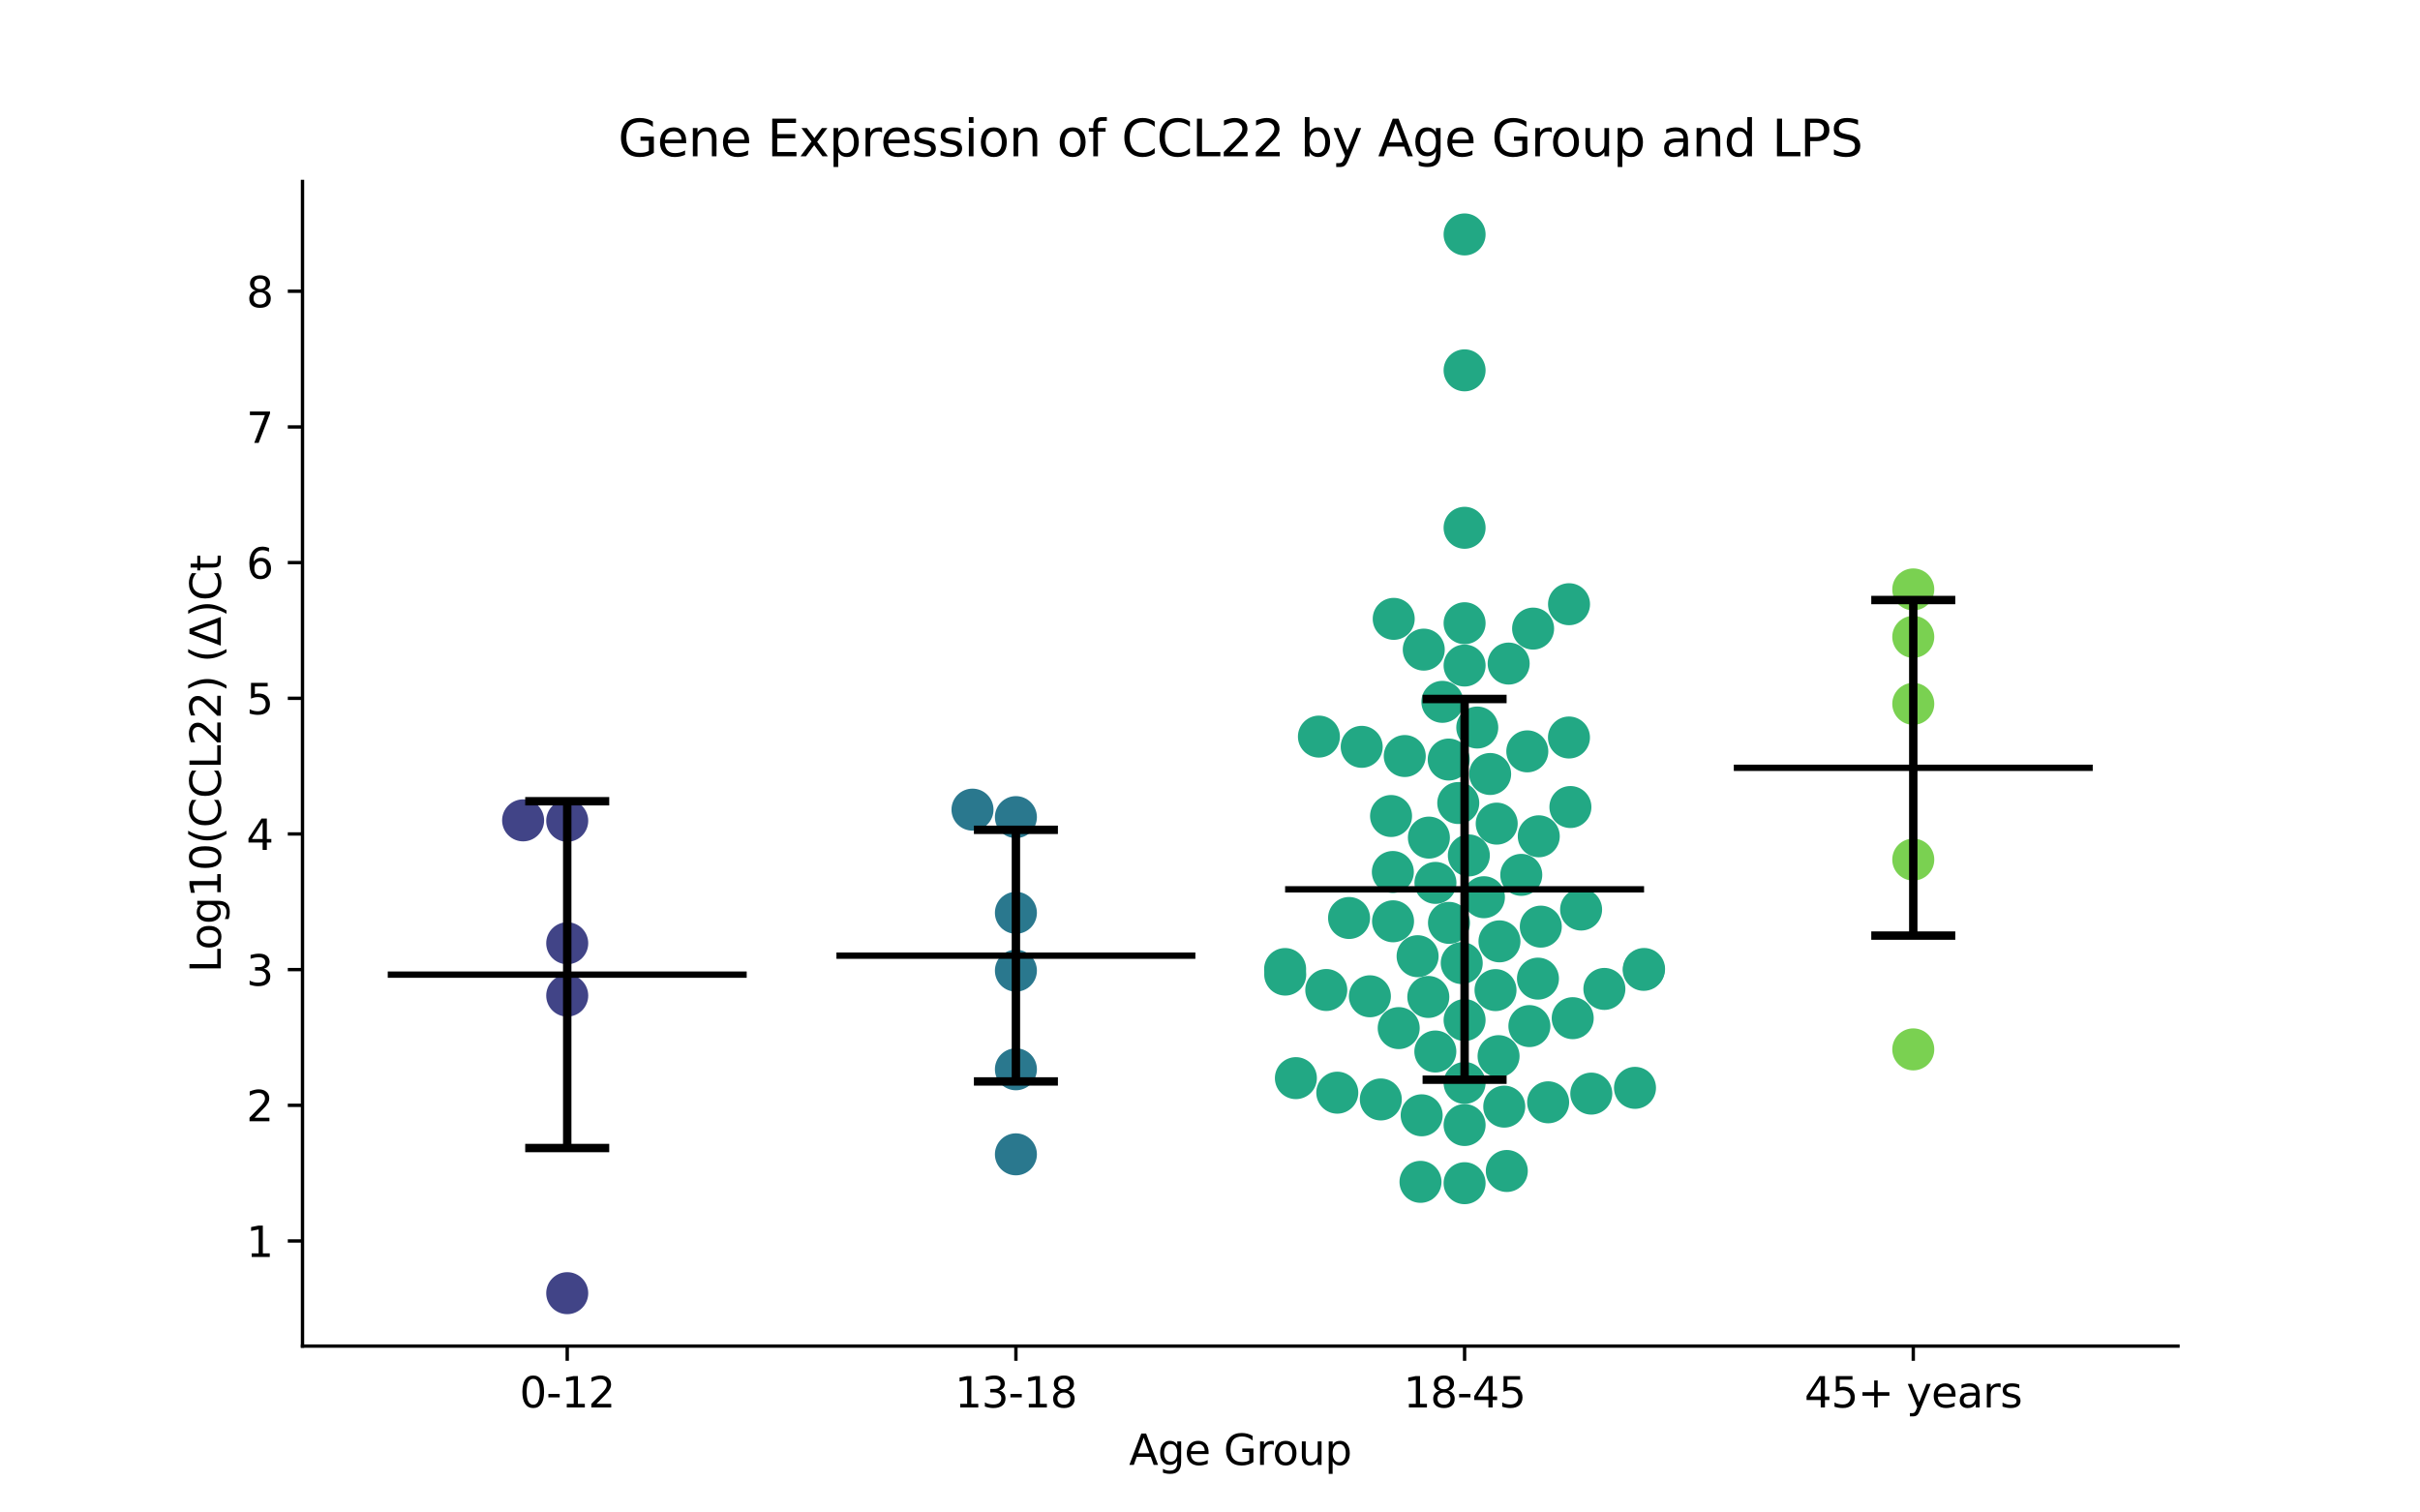 <?xml version="1.0" encoding="utf-8" standalone="no"?>
<!DOCTYPE svg PUBLIC "-//W3C//DTD SVG 1.1//EN"
  "http://www.w3.org/Graphics/SVG/1.1/DTD/svg11.dtd">
<svg xmlns:xlink="http://www.w3.org/1999/xlink" width="576pt" height="360pt" viewBox="0 0 576 360" xmlns="http://www.w3.org/2000/svg" version="1.1">
 <defs>
  <style type="text/css">*{stroke-linejoin: round; stroke-linecap: butt}</style>
 </defs>
 <g id="figure_1">
  <g id="patch_1">
   <path d="M 0 360 
L 576 360 
L 576 0 
L 0 0 
z
" style="fill: #ffffff"/>
  </g>
  <g id="axes_1">
   <g id="patch_2">
    <path d="M 72 320.4 
L 518.4 320.4 
L 518.4 43.2 
L 72 43.2 
z
" style="fill: #ffffff"/>
   </g>
   <g id="PathCollection_1">
    <defs>
     <path id="C0_0_af735a3cc8" d="M 0 5 
C 1.326 5 2.598 4.473 3.536 3.536 
C 4.473 2.598 5 1.326 5 -0 
C 5 -1.326 4.473 -2.598 3.536 -3.536 
C 2.598 -4.473 1.326 -5 0 -5 
C -1.326 -5 -2.598 -4.473 -3.536 -3.536 
C -4.473 -2.598 -5 -1.326 -5 0 
C -5 1.326 -4.473 2.598 -3.536 3.536 
C -2.598 4.473 -1.326 5 0 5 
z
"/>
    </defs>
    <g clip-path="url(#p1cc79b8581)">
     <use xlink:href="#C0_0_af735a3cc8" x="124.509" y="195.263" style="fill: #414487"/>
    </g>
    <g clip-path="url(#p1cc79b8581)">
     <use xlink:href="#C0_0_af735a3cc8" x="135.009" y="195.363" style="fill: #414487"/>
    </g>
    <g clip-path="url(#p1cc79b8581)">
     <use xlink:href="#C0_0_af735a3cc8" x="135.009" y="236.972" style="fill: #414487"/>
    </g>
    <g clip-path="url(#p1cc79b8581)">
     <use xlink:href="#C0_0_af735a3cc8" x="135.009" y="307.8" style="fill: #414487"/>
    </g>
    <g clip-path="url(#p1cc79b8581)">
     <use xlink:href="#C0_0_af735a3cc8" x="135.009" y="224.51" style="fill: #414487"/>
    </g>
   </g>
   <g id="PathCollection_2">
    <defs>
     <path id="C1_0_94ed3a21f0" d="M 0 5 
C 1.326 5 2.598 4.473 3.536 3.536 
C 4.473 2.598 5 1.326 5 -0 
C 5 -1.326 4.473 -2.598 3.536 -3.536 
C 2.598 -4.473 1.326 -5 0 -5 
C -1.326 -5 -2.598 -4.473 -3.536 -3.536 
C -4.473 -2.598 -5 -1.326 -5 0 
C -5 1.326 -4.473 2.598 -3.536 3.536 
C -2.598 4.473 -1.326 5 0 5 
z
"/>
    </defs>
    <g clip-path="url(#p1cc79b8581)">
     <use xlink:href="#C1_0_94ed3a21f0" x="241.803" y="194.492" style="fill: #2a788e"/>
    </g>
    <g clip-path="url(#p1cc79b8581)">
     <use xlink:href="#C1_0_94ed3a21f0" x="241.803" y="231.037" style="fill: #2a788e"/>
    </g>
    <g clip-path="url(#p1cc79b8581)">
     <use xlink:href="#C1_0_94ed3a21f0" x="241.803" y="274.754" style="fill: #2a788e"/>
    </g>
    <g clip-path="url(#p1cc79b8581)">
     <use xlink:href="#C1_0_94ed3a21f0" x="241.803" y="254.51" style="fill: #2a788e"/>
    </g>
    <g clip-path="url(#p1cc79b8581)">
     <use xlink:href="#C1_0_94ed3a21f0" x="241.803" y="217.267" style="fill: #2a788e"/>
    </g>
    <g clip-path="url(#p1cc79b8581)">
     <use xlink:href="#C1_0_94ed3a21f0" x="231.471" y="192.71" style="fill: #2a788e"/>
    </g>
   </g>
   <g id="PathCollection_3">
    <defs>
     <path id="C2_0_ea220d8f8c" d="M 0 5 
C 1.326 5 2.598 4.473 3.536 3.536 
C 4.473 2.598 5 1.326 5 -0 
C 5 -1.326 4.473 -2.598 3.536 -3.536 
C 2.598 -4.473 1.326 -5 0 -5 
C -1.326 -5 -2.598 -4.473 -3.536 -3.536 
C -4.473 -2.598 -5 -1.326 -5 0 
C -5 1.326 -4.473 2.598 -3.536 3.536 
C -2.598 4.473 -1.326 5 0 5 
z
"/>
    </defs>
    <g clip-path="url(#p1cc79b8581)">
     <use xlink:href="#C2_0_ea220d8f8c" x="358.038" y="263.399" style="fill: #22a884"/>
    </g>
    <g clip-path="url(#p1cc79b8581)">
     <use xlink:href="#C2_0_ea220d8f8c" x="331.52" y="207.551" style="fill: #22a884"/>
    </g>
    <g clip-path="url(#p1cc79b8581)">
     <use xlink:href="#C2_0_ea220d8f8c" x="366.736" y="220.557" style="fill: #22a884"/>
    </g>
    <g clip-path="url(#p1cc79b8581)">
     <use xlink:href="#C2_0_ea220d8f8c" x="348.597" y="242.797" style="fill: #22a884"/>
    </g>
    <g clip-path="url(#p1cc79b8581)">
     <use xlink:href="#C2_0_ea220d8f8c" x="340.1" y="199.368" style="fill: #22a884"/>
    </g>
    <g clip-path="url(#p1cc79b8581)">
     <use xlink:href="#C2_0_ea220d8f8c" x="321.1" y="218.499" style="fill: #22a884"/>
    </g>
    <g clip-path="url(#p1cc79b8581)">
     <use xlink:href="#C2_0_ea220d8f8c" x="348.597" y="158.411" style="fill: #22a884"/>
    </g>
    <g clip-path="url(#p1cc79b8581)">
     <use xlink:href="#C2_0_ea220d8f8c" x="359.086" y="157.943" style="fill: #22a884"/>
    </g>
    <g clip-path="url(#p1cc79b8581)">
     <use xlink:href="#C2_0_ea220d8f8c" x="349.609" y="203.609" style="fill: #22a884"/>
    </g>
    <g clip-path="url(#p1cc79b8581)">
     <use xlink:href="#C2_0_ea220d8f8c" x="348.597" y="55.8" style="fill: #22a884"/>
    </g>
    <g clip-path="url(#p1cc79b8581)">
     <use xlink:href="#C2_0_ea220d8f8c" x="373.438" y="175.541" style="fill: #22a884"/>
    </g>
    <g clip-path="url(#p1cc79b8581)">
     <use xlink:href="#C2_0_ea220d8f8c" x="305.879" y="230.648" style="fill: #22a884"/>
    </g>
    <g clip-path="url(#p1cc79b8581)">
     <use xlink:href="#C2_0_ea220d8f8c" x="348.597" y="148.34" style="fill: #22a884"/>
    </g>
    <g clip-path="url(#p1cc79b8581)">
     <use xlink:href="#C2_0_ea220d8f8c" x="348.597" y="88.149" style="fill: #22a884"/>
    </g>
    <g clip-path="url(#p1cc79b8581)">
     <use xlink:href="#C2_0_ea220d8f8c" x="364.02" y="244.231" style="fill: #22a884"/>
    </g>
    <g clip-path="url(#p1cc79b8581)">
     <use xlink:href="#C2_0_ea220d8f8c" x="326.057" y="237.135" style="fill: #22a884"/>
    </g>
    <g clip-path="url(#p1cc79b8581)">
     <use xlink:href="#C2_0_ea220d8f8c" x="373.784" y="192.089" style="fill: #22a884"/>
    </g>
    <g clip-path="url(#p1cc79b8581)">
     <use xlink:href="#C2_0_ea220d8f8c" x="348.597" y="125.624" style="fill: #22a884"/>
    </g>
    <g clip-path="url(#p1cc79b8581)">
     <use xlink:href="#C2_0_ea220d8f8c" x="362.088" y="208.236" style="fill: #22a884"/>
    </g>
    <g clip-path="url(#p1cc79b8581)">
     <use xlink:href="#C2_0_ea220d8f8c" x="363.525" y="178.838" style="fill: #22a884"/>
    </g>
    <g clip-path="url(#p1cc79b8581)">
     <use xlink:href="#C2_0_ea220d8f8c" x="305.906" y="231.972" style="fill: #22a884"/>
    </g>
    <g clip-path="url(#p1cc79b8581)">
     <use xlink:href="#C2_0_ea220d8f8c" x="339.961" y="237.294" style="fill: #22a884"/>
    </g>
    <g clip-path="url(#p1cc79b8581)">
     <use xlink:href="#C2_0_ea220d8f8c" x="308.444" y="256.617" style="fill: #22a884"/>
    </g>
    <g clip-path="url(#p1cc79b8581)">
     <use xlink:href="#C2_0_ea220d8f8c" x="356.683" y="251.385" style="fill: #22a884"/>
    </g>
    <g clip-path="url(#p1cc79b8581)">
     <use xlink:href="#C2_0_ea220d8f8c" x="347.09" y="191.135" style="fill: #22a884"/>
    </g>
    <g clip-path="url(#p1cc79b8581)">
     <use xlink:href="#C2_0_ea220d8f8c" x="318.295" y="260.079" style="fill: #22a884"/>
    </g>
    <g clip-path="url(#p1cc79b8581)">
     <use xlink:href="#C2_0_ea220d8f8c" x="338.381" y="265.464" style="fill: #22a884"/>
    </g>
    <g clip-path="url(#p1cc79b8581)">
     <use xlink:href="#C2_0_ea220d8f8c" x="373.454" y="143.814" style="fill: #22a884"/>
    </g>
    <g clip-path="url(#p1cc79b8581)">
     <use xlink:href="#C2_0_ea220d8f8c" x="381.87" y="235.383" style="fill: #22a884"/>
    </g>
    <g clip-path="url(#p1cc79b8581)">
     <use xlink:href="#C2_0_ea220d8f8c" x="358.644" y="278.717" style="fill: #22a884"/>
    </g>
    <g clip-path="url(#p1cc79b8581)">
     <use xlink:href="#C2_0_ea220d8f8c" x="378.755" y="260.3" style="fill: #22a884"/>
    </g>
    <g clip-path="url(#p1cc79b8581)">
     <use xlink:href="#C2_0_ea220d8f8c" x="391.315" y="230.638" style="fill: #22a884"/>
    </g>
    <g clip-path="url(#p1cc79b8581)">
     <use xlink:href="#C2_0_ea220d8f8c" x="338.879" y="154.625" style="fill: #22a884"/>
    </g>
    <g clip-path="url(#p1cc79b8581)">
     <use xlink:href="#C2_0_ea220d8f8c" x="364.904" y="149.619" style="fill: #22a884"/>
    </g>
    <g clip-path="url(#p1cc79b8581)">
     <use xlink:href="#C2_0_ea220d8f8c" x="355.958" y="235.665" style="fill: #22a884"/>
    </g>
    <g clip-path="url(#p1cc79b8581)">
     <use xlink:href="#C2_0_ea220d8f8c" x="334.355" y="179.951" style="fill: #22a884"/>
    </g>
    <g clip-path="url(#p1cc79b8581)">
     <use xlink:href="#C2_0_ea220d8f8c" x="343.307" y="167.052" style="fill: #22a884"/>
    </g>
    <g clip-path="url(#p1cc79b8581)">
     <use xlink:href="#C2_0_ea220d8f8c" x="376.328" y="216.49" style="fill: #22a884"/>
    </g>
    <g clip-path="url(#p1cc79b8581)">
     <use xlink:href="#C2_0_ea220d8f8c" x="337.412" y="227.593" style="fill: #22a884"/>
    </g>
    <g clip-path="url(#p1cc79b8581)">
     <use xlink:href="#C2_0_ea220d8f8c" x="391.224" y="230.842" style="fill: #22a884"/>
    </g>
    <g clip-path="url(#p1cc79b8581)">
     <use xlink:href="#C2_0_ea220d8f8c" x="313.926" y="175.325" style="fill: #22a884"/>
    </g>
    <g clip-path="url(#p1cc79b8581)">
     <use xlink:href="#C2_0_ea220d8f8c" x="341.634" y="250.279" style="fill: #22a884"/>
    </g>
    <g clip-path="url(#p1cc79b8581)">
     <use xlink:href="#C2_0_ea220d8f8c" x="354.679" y="184.224" style="fill: #22a884"/>
    </g>
    <g clip-path="url(#p1cc79b8581)">
     <use xlink:href="#C2_0_ea220d8f8c" x="344.818" y="180.788" style="fill: #22a884"/>
    </g>
    <g clip-path="url(#p1cc79b8581)">
     <use xlink:href="#C2_0_ea220d8f8c" x="366.252" y="199.056" style="fill: #22a884"/>
    </g>
    <g clip-path="url(#p1cc79b8581)">
     <use xlink:href="#C2_0_ea220d8f8c" x="331.568" y="219.286" style="fill: #22a884"/>
    </g>
    <g clip-path="url(#p1cc79b8581)">
     <use xlink:href="#C2_0_ea220d8f8c" x="344.882" y="219.662" style="fill: #22a884"/>
    </g>
    <g clip-path="url(#p1cc79b8581)">
     <use xlink:href="#C2_0_ea220d8f8c" x="356.241" y="196.039" style="fill: #22a884"/>
    </g>
    <g clip-path="url(#p1cc79b8581)">
     <use xlink:href="#C2_0_ea220d8f8c" x="338.103" y="281.303" style="fill: #22a884"/>
    </g>
    <g clip-path="url(#p1cc79b8581)">
     <use xlink:href="#C2_0_ea220d8f8c" x="356.901" y="224.059" style="fill: #22a884"/>
    </g>
    <g clip-path="url(#p1cc79b8581)">
     <use xlink:href="#C2_0_ea220d8f8c" x="374.332" y="242.345" style="fill: #22a884"/>
    </g>
    <g clip-path="url(#p1cc79b8581)">
     <use xlink:href="#C2_0_ea220d8f8c" x="331.095" y="194.226" style="fill: #22a884"/>
    </g>
    <g clip-path="url(#p1cc79b8581)">
     <use xlink:href="#C2_0_ea220d8f8c" x="331.728" y="147.302" style="fill: #22a884"/>
    </g>
    <g clip-path="url(#p1cc79b8581)">
     <use xlink:href="#C2_0_ea220d8f8c" x="366.058" y="232.933" style="fill: #22a884"/>
    </g>
    <g clip-path="url(#p1cc79b8581)">
     <use xlink:href="#C2_0_ea220d8f8c" x="351.615" y="173.166" style="fill: #22a884"/>
    </g>
    <g clip-path="url(#p1cc79b8581)">
     <use xlink:href="#C2_0_ea220d8f8c" x="315.675" y="235.639" style="fill: #22a884"/>
    </g>
    <g clip-path="url(#p1cc79b8581)">
     <use xlink:href="#C2_0_ea220d8f8c" x="324.109" y="177.762" style="fill: #22a884"/>
    </g>
    <g clip-path="url(#p1cc79b8581)">
     <use xlink:href="#C2_0_ea220d8f8c" x="348.597" y="267.775" style="fill: #22a884"/>
    </g>
    <g clip-path="url(#p1cc79b8581)">
     <use xlink:href="#C2_0_ea220d8f8c" x="341.661" y="210.144" style="fill: #22a884"/>
    </g>
    <g clip-path="url(#p1cc79b8581)">
     <use xlink:href="#C2_0_ea220d8f8c" x="332.914" y="244.708" style="fill: #22a884"/>
    </g>
    <g clip-path="url(#p1cc79b8581)">
     <use xlink:href="#C2_0_ea220d8f8c" x="368.483" y="262.371" style="fill: #22a884"/>
    </g>
    <g clip-path="url(#p1cc79b8581)">
     <use xlink:href="#C2_0_ea220d8f8c" x="389.156" y="258.929" style="fill: #22a884"/>
    </g>
    <g clip-path="url(#p1cc79b8581)">
     <use xlink:href="#C2_0_ea220d8f8c" x="328.657" y="261.692" style="fill: #22a884"/>
    </g>
    <g clip-path="url(#p1cc79b8581)">
     <use xlink:href="#C2_0_ea220d8f8c" x="348.597" y="257.764" style="fill: #22a884"/>
    </g>
    <g clip-path="url(#p1cc79b8581)">
     <use xlink:href="#C2_0_ea220d8f8c" x="348.597" y="281.624" style="fill: #22a884"/>
    </g>
    <g clip-path="url(#p1cc79b8581)">
     <use xlink:href="#C2_0_ea220d8f8c" x="347.917" y="229.235" style="fill: #22a884"/>
    </g>
    <g clip-path="url(#p1cc79b8581)">
     <use xlink:href="#C2_0_ea220d8f8c" x="353.198" y="213.556" style="fill: #22a884"/>
    </g>
   </g>
   <g id="PathCollection_4">
    <defs>
     <path id="C3_0_0a284fa185" d="M 0 5 
C 1.326 5 2.598 4.473 3.536 3.536 
C 4.473 2.598 5 1.326 5 -0 
C 5 -1.326 4.473 -2.598 3.536 -3.536 
C 2.598 -4.473 1.326 -5 0 -5 
C -1.326 -5 -2.598 -4.473 -3.536 -3.536 
C -4.473 -2.598 -5 -1.326 -5 0 
C -5 1.326 -4.473 2.598 -3.536 3.536 
C -2.598 4.473 -1.326 5 0 5 
z
"/>
    </defs>
    <g clip-path="url(#p1cc79b8581)">
     <use xlink:href="#C3_0_0a284fa185" x="455.391" y="140.295" style="fill: #7ad151"/>
    </g>
    <g clip-path="url(#p1cc79b8581)">
     <use xlink:href="#C3_0_0a284fa185" x="455.391" y="167.527" style="fill: #7ad151"/>
    </g>
    <g clip-path="url(#p1cc79b8581)">
     <use xlink:href="#C3_0_0a284fa185" x="455.391" y="204.601" style="fill: #7ad151"/>
    </g>
    <g clip-path="url(#p1cc79b8581)">
     <use xlink:href="#C3_0_0a284fa185" x="455.391" y="249.774" style="fill: #7ad151"/>
    </g>
    <g clip-path="url(#p1cc79b8581)">
     <use xlink:href="#C3_0_0a284fa185" x="455.391" y="151.588" style="fill: #7ad151"/>
    </g>
   </g>
   <g id="matplotlib.axis_1">
    <g id="xtick_1">
     <g id="line2d_1">
      <defs>
       <path id="m867a22ecc5" d="M 0 0 
L 0 3.5 
" style="stroke: #000000; stroke-width: 0.8"/>
      </defs>
      <g>
       <use xlink:href="#m867a22ecc5" x="135.009" y="320.4" style="stroke: #000000; stroke-width: 0.8"/>
      </g>
     </g>
     <g id="text_1">
      <!-- 0-12 -->
      <g transform="translate(123.661 334.998) scale(0.1 -0.1)">
       <defs>
        <path id="DejaVuSans-30" d="M 2034 4250 
Q 1547 4250 1301 3770 
Q 1056 3291 1056 2328 
Q 1056 1369 1301 889 
Q 1547 409 2034 409 
Q 2525 409 2770 889 
Q 3016 1369 3016 2328 
Q 3016 3291 2770 3770 
Q 2525 4250 2034 4250 
z
M 2034 4750 
Q 2819 4750 3233 4129 
Q 3647 3509 3647 2328 
Q 3647 1150 3233 529 
Q 2819 -91 2034 -91 
Q 1250 -91 836 529 
Q 422 1150 422 2328 
Q 422 3509 836 4129 
Q 1250 4750 2034 4750 
z
" transform="scale(0.016)"/>
        <path id="DejaVuSans-2d" d="M 313 2009 
L 1997 2009 
L 1997 1497 
L 313 1497 
L 313 2009 
z
" transform="scale(0.016)"/>
        <path id="DejaVuSans-31" d="M 794 531 
L 1825 531 
L 1825 4091 
L 703 3866 
L 703 4441 
L 1819 4666 
L 2450 4666 
L 2450 531 
L 3481 531 
L 3481 0 
L 794 0 
L 794 531 
z
" transform="scale(0.016)"/>
        <path id="DejaVuSans-32" d="M 1228 531 
L 3431 531 
L 3431 0 
L 469 0 
L 469 531 
Q 828 903 1448 1529 
Q 2069 2156 2228 2338 
Q 2531 2678 2651 2914 
Q 2772 3150 2772 3378 
Q 2772 3750 2511 3984 
Q 2250 4219 1831 4219 
Q 1534 4219 1204 4116 
Q 875 4013 500 3803 
L 500 4441 
Q 881 4594 1212 4672 
Q 1544 4750 1819 4750 
Q 2544 4750 2975 4387 
Q 3406 4025 3406 3419 
Q 3406 3131 3298 2873 
Q 3191 2616 2906 2266 
Q 2828 2175 2409 1742 
Q 1991 1309 1228 531 
z
" transform="scale(0.016)"/>
       </defs>
       <use xlink:href="#DejaVuSans-30"/>
       <use xlink:href="#DejaVuSans-2d" x="63.623"/>
       <use xlink:href="#DejaVuSans-31" x="99.707"/>
       <use xlink:href="#DejaVuSans-32" x="163.33"/>
      </g>
     </g>
    </g>
    <g id="xtick_2">
     <g id="line2d_2">
      <g>
       <use xlink:href="#m867a22ecc5" x="241.803" y="320.4" style="stroke: #000000; stroke-width: 0.8"/>
      </g>
     </g>
     <g id="text_2">
      <!-- 13-18 -->
      <g transform="translate(227.274 334.998) scale(0.1 -0.1)">
       <defs>
        <path id="DejaVuSans-33" d="M 2597 2516 
Q 3050 2419 3304 2112 
Q 3559 1806 3559 1356 
Q 3559 666 3084 287 
Q 2609 -91 1734 -91 
Q 1441 -91 1130 -33 
Q 819 25 488 141 
L 488 750 
Q 750 597 1062 519 
Q 1375 441 1716 441 
Q 2309 441 2620 675 
Q 2931 909 2931 1356 
Q 2931 1769 2642 2001 
Q 2353 2234 1838 2234 
L 1294 2234 
L 1294 2753 
L 1863 2753 
Q 2328 2753 2575 2939 
Q 2822 3125 2822 3475 
Q 2822 3834 2567 4026 
Q 2313 4219 1838 4219 
Q 1578 4219 1281 4162 
Q 984 4106 628 3988 
L 628 4550 
Q 988 4650 1302 4700 
Q 1616 4750 1894 4750 
Q 2613 4750 3031 4423 
Q 3450 4097 3450 3541 
Q 3450 3153 3228 2886 
Q 3006 2619 2597 2516 
z
" transform="scale(0.016)"/>
        <path id="DejaVuSans-38" d="M 2034 2216 
Q 1584 2216 1326 1975 
Q 1069 1734 1069 1313 
Q 1069 891 1326 650 
Q 1584 409 2034 409 
Q 2484 409 2743 651 
Q 3003 894 3003 1313 
Q 3003 1734 2745 1975 
Q 2488 2216 2034 2216 
z
M 1403 2484 
Q 997 2584 770 2862 
Q 544 3141 544 3541 
Q 544 4100 942 4425 
Q 1341 4750 2034 4750 
Q 2731 4750 3128 4425 
Q 3525 4100 3525 3541 
Q 3525 3141 3298 2862 
Q 3072 2584 2669 2484 
Q 3125 2378 3379 2068 
Q 3634 1759 3634 1313 
Q 3634 634 3220 271 
Q 2806 -91 2034 -91 
Q 1263 -91 848 271 
Q 434 634 434 1313 
Q 434 1759 690 2068 
Q 947 2378 1403 2484 
z
M 1172 3481 
Q 1172 3119 1398 2916 
Q 1625 2713 2034 2713 
Q 2441 2713 2670 2916 
Q 2900 3119 2900 3481 
Q 2900 3844 2670 4047 
Q 2441 4250 2034 4250 
Q 1625 4250 1398 4047 
Q 1172 3844 1172 3481 
z
" transform="scale(0.016)"/>
       </defs>
       <use xlink:href="#DejaVuSans-31"/>
       <use xlink:href="#DejaVuSans-33" x="63.623"/>
       <use xlink:href="#DejaVuSans-2d" x="127.246"/>
       <use xlink:href="#DejaVuSans-31" x="163.33"/>
       <use xlink:href="#DejaVuSans-38" x="226.953"/>
      </g>
     </g>
    </g>
    <g id="xtick_3">
     <g id="line2d_3">
      <g>
       <use xlink:href="#m867a22ecc5" x="348.597" y="320.4" style="stroke: #000000; stroke-width: 0.8"/>
      </g>
     </g>
     <g id="text_3">
      <!-- 18-45 -->
      <g transform="translate(334.068 334.998) scale(0.1 -0.1)">
       <defs>
        <path id="DejaVuSans-34" d="M 2419 4116 
L 825 1625 
L 2419 1625 
L 2419 4116 
z
M 2253 4666 
L 3047 4666 
L 3047 1625 
L 3713 1625 
L 3713 1100 
L 3047 1100 
L 3047 0 
L 2419 0 
L 2419 1100 
L 313 1100 
L 313 1709 
L 2253 4666 
z
" transform="scale(0.016)"/>
        <path id="DejaVuSans-35" d="M 691 4666 
L 3169 4666 
L 3169 4134 
L 1269 4134 
L 1269 2991 
Q 1406 3038 1543 3061 
Q 1681 3084 1819 3084 
Q 2600 3084 3056 2656 
Q 3513 2228 3513 1497 
Q 3513 744 3044 326 
Q 2575 -91 1722 -91 
Q 1428 -91 1123 -41 
Q 819 9 494 109 
L 494 744 
Q 775 591 1075 516 
Q 1375 441 1709 441 
Q 2250 441 2565 725 
Q 2881 1009 2881 1497 
Q 2881 1984 2565 2268 
Q 2250 2553 1709 2553 
Q 1456 2553 1204 2497 
Q 953 2441 691 2322 
L 691 4666 
z
" transform="scale(0.016)"/>
       </defs>
       <use xlink:href="#DejaVuSans-31"/>
       <use xlink:href="#DejaVuSans-38" x="63.623"/>
       <use xlink:href="#DejaVuSans-2d" x="127.246"/>
       <use xlink:href="#DejaVuSans-34" x="163.33"/>
       <use xlink:href="#DejaVuSans-35" x="226.953"/>
      </g>
     </g>
    </g>
    <g id="xtick_4">
     <g id="line2d_4">
      <g>
       <use xlink:href="#m867a22ecc5" x="455.391" y="320.4" style="stroke: #000000; stroke-width: 0.8"/>
      </g>
     </g>
     <g id="text_4">
      <!-- 45+ years -->
      <g transform="translate(429.49 334.998) scale(0.1 -0.1)">
       <defs>
        <path id="DejaVuSans-2b" d="M 2944 4013 
L 2944 2272 
L 4684 2272 
L 4684 1741 
L 2944 1741 
L 2944 0 
L 2419 0 
L 2419 1741 
L 678 1741 
L 678 2272 
L 2419 2272 
L 2419 4013 
L 2944 4013 
z
" transform="scale(0.016)"/>
        <path id="DejaVuSans-20" transform="scale(0.016)"/>
        <path id="DejaVuSans-79" d="M 2059 -325 
Q 1816 -950 1584 -1140 
Q 1353 -1331 966 -1331 
L 506 -1331 
L 506 -850 
L 844 -850 
Q 1081 -850 1212 -737 
Q 1344 -625 1503 -206 
L 1606 56 
L 191 3500 
L 800 3500 
L 1894 763 
L 2988 3500 
L 3597 3500 
L 2059 -325 
z
" transform="scale(0.016)"/>
        <path id="DejaVuSans-65" d="M 3597 1894 
L 3597 1613 
L 953 1613 
Q 991 1019 1311 708 
Q 1631 397 2203 397 
Q 2534 397 2845 478 
Q 3156 559 3463 722 
L 3463 178 
Q 3153 47 2828 -22 
Q 2503 -91 2169 -91 
Q 1331 -91 842 396 
Q 353 884 353 1716 
Q 353 2575 817 3079 
Q 1281 3584 2069 3584 
Q 2775 3584 3186 3129 
Q 3597 2675 3597 1894 
z
M 3022 2063 
Q 3016 2534 2758 2815 
Q 2500 3097 2075 3097 
Q 1594 3097 1305 2825 
Q 1016 2553 972 2059 
L 3022 2063 
z
" transform="scale(0.016)"/>
        <path id="DejaVuSans-61" d="M 2194 1759 
Q 1497 1759 1228 1600 
Q 959 1441 959 1056 
Q 959 750 1161 570 
Q 1363 391 1709 391 
Q 2188 391 2477 730 
Q 2766 1069 2766 1631 
L 2766 1759 
L 2194 1759 
z
M 3341 1997 
L 3341 0 
L 2766 0 
L 2766 531 
Q 2569 213 2275 61 
Q 1981 -91 1556 -91 
Q 1019 -91 701 211 
Q 384 513 384 1019 
Q 384 1609 779 1909 
Q 1175 2209 1959 2209 
L 2766 2209 
L 2766 2266 
Q 2766 2663 2505 2880 
Q 2244 3097 1772 3097 
Q 1472 3097 1187 3025 
Q 903 2953 641 2809 
L 641 3341 
Q 956 3463 1253 3523 
Q 1550 3584 1831 3584 
Q 2591 3584 2966 3190 
Q 3341 2797 3341 1997 
z
" transform="scale(0.016)"/>
        <path id="DejaVuSans-72" d="M 2631 2963 
Q 2534 3019 2420 3045 
Q 2306 3072 2169 3072 
Q 1681 3072 1420 2755 
Q 1159 2438 1159 1844 
L 1159 0 
L 581 0 
L 581 3500 
L 1159 3500 
L 1159 2956 
Q 1341 3275 1631 3429 
Q 1922 3584 2338 3584 
Q 2397 3584 2469 3576 
Q 2541 3569 2628 3553 
L 2631 2963 
z
" transform="scale(0.016)"/>
        <path id="DejaVuSans-73" d="M 2834 3397 
L 2834 2853 
Q 2591 2978 2328 3040 
Q 2066 3103 1784 3103 
Q 1356 3103 1142 2972 
Q 928 2841 928 2578 
Q 928 2378 1081 2264 
Q 1234 2150 1697 2047 
L 1894 2003 
Q 2506 1872 2764 1633 
Q 3022 1394 3022 966 
Q 3022 478 2636 193 
Q 2250 -91 1575 -91 
Q 1294 -91 989 -36 
Q 684 19 347 128 
L 347 722 
Q 666 556 975 473 
Q 1284 391 1588 391 
Q 1994 391 2212 530 
Q 2431 669 2431 922 
Q 2431 1156 2273 1281 
Q 2116 1406 1581 1522 
L 1381 1569 
Q 847 1681 609 1914 
Q 372 2147 372 2553 
Q 372 3047 722 3315 
Q 1072 3584 1716 3584 
Q 2034 3584 2315 3537 
Q 2597 3491 2834 3397 
z
" transform="scale(0.016)"/>
       </defs>
       <use xlink:href="#DejaVuSans-34"/>
       <use xlink:href="#DejaVuSans-35" x="63.623"/>
       <use xlink:href="#DejaVuSans-2b" x="127.246"/>
       <use xlink:href="#DejaVuSans-20" x="211.035"/>
       <use xlink:href="#DejaVuSans-79" x="242.822"/>
       <use xlink:href="#DejaVuSans-65" x="302.002"/>
       <use xlink:href="#DejaVuSans-61" x="363.525"/>
       <use xlink:href="#DejaVuSans-72" x="424.805"/>
       <use xlink:href="#DejaVuSans-73" x="465.918"/>
      </g>
     </g>
    </g>
    <g id="text_5">
     <!-- Age Group -->
     <g transform="translate(268.72 348.677) scale(0.1 -0.1)">
      <defs>
       <path id="DejaVuSans-41" d="M 2188 4044 
L 1331 1722 
L 3047 1722 
L 2188 4044 
z
M 1831 4666 
L 2547 4666 
L 4325 0 
L 3669 0 
L 3244 1197 
L 1141 1197 
L 716 0 
L 50 0 
L 1831 4666 
z
" transform="scale(0.016)"/>
       <path id="DejaVuSans-67" d="M 2906 1791 
Q 2906 2416 2648 2759 
Q 2391 3103 1925 3103 
Q 1463 3103 1205 2759 
Q 947 2416 947 1791 
Q 947 1169 1205 825 
Q 1463 481 1925 481 
Q 2391 481 2648 825 
Q 2906 1169 2906 1791 
z
M 3481 434 
Q 3481 -459 3084 -895 
Q 2688 -1331 1869 -1331 
Q 1566 -1331 1297 -1286 
Q 1028 -1241 775 -1147 
L 775 -588 
Q 1028 -725 1275 -790 
Q 1522 -856 1778 -856 
Q 2344 -856 2625 -561 
Q 2906 -266 2906 331 
L 2906 616 
Q 2728 306 2450 153 
Q 2172 0 1784 0 
Q 1141 0 747 490 
Q 353 981 353 1791 
Q 353 2603 747 3093 
Q 1141 3584 1784 3584 
Q 2172 3584 2450 3431 
Q 2728 3278 2906 2969 
L 2906 3500 
L 3481 3500 
L 3481 434 
z
" transform="scale(0.016)"/>
       <path id="DejaVuSans-47" d="M 3809 666 
L 3809 1919 
L 2778 1919 
L 2778 2438 
L 4434 2438 
L 4434 434 
Q 4069 175 3628 42 
Q 3188 -91 2688 -91 
Q 1594 -91 976 548 
Q 359 1188 359 2328 
Q 359 3472 976 4111 
Q 1594 4750 2688 4750 
Q 3144 4750 3555 4637 
Q 3966 4525 4313 4306 
L 4313 3634 
Q 3963 3931 3569 4081 
Q 3175 4231 2741 4231 
Q 1884 4231 1454 3753 
Q 1025 3275 1025 2328 
Q 1025 1384 1454 906 
Q 1884 428 2741 428 
Q 3075 428 3337 486 
Q 3600 544 3809 666 
z
" transform="scale(0.016)"/>
       <path id="DejaVuSans-6f" d="M 1959 3097 
Q 1497 3097 1228 2736 
Q 959 2375 959 1747 
Q 959 1119 1226 758 
Q 1494 397 1959 397 
Q 2419 397 2687 759 
Q 2956 1122 2956 1747 
Q 2956 2369 2687 2733 
Q 2419 3097 1959 3097 
z
M 1959 3584 
Q 2709 3584 3137 3096 
Q 3566 2609 3566 1747 
Q 3566 888 3137 398 
Q 2709 -91 1959 -91 
Q 1206 -91 779 398 
Q 353 888 353 1747 
Q 353 2609 779 3096 
Q 1206 3584 1959 3584 
z
" transform="scale(0.016)"/>
       <path id="DejaVuSans-75" d="M 544 1381 
L 544 3500 
L 1119 3500 
L 1119 1403 
Q 1119 906 1312 657 
Q 1506 409 1894 409 
Q 2359 409 2629 706 
Q 2900 1003 2900 1516 
L 2900 3500 
L 3475 3500 
L 3475 0 
L 2900 0 
L 2900 538 
Q 2691 219 2414 64 
Q 2138 -91 1772 -91 
Q 1169 -91 856 284 
Q 544 659 544 1381 
z
M 1991 3584 
L 1991 3584 
z
" transform="scale(0.016)"/>
       <path id="DejaVuSans-70" d="M 1159 525 
L 1159 -1331 
L 581 -1331 
L 581 3500 
L 1159 3500 
L 1159 2969 
Q 1341 3281 1617 3432 
Q 1894 3584 2278 3584 
Q 2916 3584 3314 3078 
Q 3713 2572 3713 1747 
Q 3713 922 3314 415 
Q 2916 -91 2278 -91 
Q 1894 -91 1617 61 
Q 1341 213 1159 525 
z
M 3116 1747 
Q 3116 2381 2855 2742 
Q 2594 3103 2138 3103 
Q 1681 3103 1420 2742 
Q 1159 2381 1159 1747 
Q 1159 1113 1420 752 
Q 1681 391 2138 391 
Q 2594 391 2855 752 
Q 3116 1113 3116 1747 
z
" transform="scale(0.016)"/>
      </defs>
      <use xlink:href="#DejaVuSans-41"/>
      <use xlink:href="#DejaVuSans-67" x="68.408"/>
      <use xlink:href="#DejaVuSans-65" x="131.885"/>
      <use xlink:href="#DejaVuSans-20" x="193.408"/>
      <use xlink:href="#DejaVuSans-47" x="225.195"/>
      <use xlink:href="#DejaVuSans-72" x="302.686"/>
      <use xlink:href="#DejaVuSans-6f" x="341.549"/>
      <use xlink:href="#DejaVuSans-75" x="402.73"/>
      <use xlink:href="#DejaVuSans-70" x="466.109"/>
     </g>
    </g>
   </g>
   <g id="matplotlib.axis_2">
    <g id="ytick_1">
     <g id="line2d_5">
      <defs>
       <path id="mabb210751a" d="M 0 0 
L -3.5 0 
" style="stroke: #000000; stroke-width: 0.8"/>
      </defs>
      <g>
       <use xlink:href="#mabb210751a" x="72" y="295.377" style="stroke: #000000; stroke-width: 0.8"/>
      </g>
     </g>
     <g id="text_6">
      <!-- 1 -->
      <g transform="translate(58.638 299.176) scale(0.1 -0.1)">
       <use xlink:href="#DejaVuSans-31"/>
      </g>
     </g>
    </g>
    <g id="ytick_2">
     <g id="line2d_6">
      <g>
       <use xlink:href="#mabb210751a" x="72" y="263.084" style="stroke: #000000; stroke-width: 0.8"/>
      </g>
     </g>
     <g id="text_7">
      <!-- 2 -->
      <g transform="translate(58.638 266.883) scale(0.1 -0.1)">
       <use xlink:href="#DejaVuSans-32"/>
      </g>
     </g>
    </g>
    <g id="ytick_3">
     <g id="line2d_7">
      <g>
       <use xlink:href="#mabb210751a" x="72" y="230.791" style="stroke: #000000; stroke-width: 0.8"/>
      </g>
     </g>
     <g id="text_8">
      <!-- 3 -->
      <g transform="translate(58.638 234.59) scale(0.1 -0.1)">
       <use xlink:href="#DejaVuSans-33"/>
      </g>
     </g>
    </g>
    <g id="ytick_4">
     <g id="line2d_8">
      <g>
       <use xlink:href="#mabb210751a" x="72" y="198.498" style="stroke: #000000; stroke-width: 0.8"/>
      </g>
     </g>
     <g id="text_9">
      <!-- 4 -->
      <g transform="translate(58.638 202.297) scale(0.1 -0.1)">
       <use xlink:href="#DejaVuSans-34"/>
      </g>
     </g>
    </g>
    <g id="ytick_5">
     <g id="line2d_9">
      <g>
       <use xlink:href="#mabb210751a" x="72" y="166.205" style="stroke: #000000; stroke-width: 0.8"/>
      </g>
     </g>
     <g id="text_10">
      <!-- 5 -->
      <g transform="translate(58.638 170.004) scale(0.1 -0.1)">
       <use xlink:href="#DejaVuSans-35"/>
      </g>
     </g>
    </g>
    <g id="ytick_6">
     <g id="line2d_10">
      <g>
       <use xlink:href="#mabb210751a" x="72" y="133.912" style="stroke: #000000; stroke-width: 0.8"/>
      </g>
     </g>
     <g id="text_11">
      <!-- 6 -->
      <g transform="translate(58.638 137.711) scale(0.1 -0.1)">
       <defs>
        <path id="DejaVuSans-36" d="M 2113 2584 
Q 1688 2584 1439 2293 
Q 1191 2003 1191 1497 
Q 1191 994 1439 701 
Q 1688 409 2113 409 
Q 2538 409 2786 701 
Q 3034 994 3034 1497 
Q 3034 2003 2786 2293 
Q 2538 2584 2113 2584 
z
M 3366 4563 
L 3366 3988 
Q 3128 4100 2886 4159 
Q 2644 4219 2406 4219 
Q 1781 4219 1451 3797 
Q 1122 3375 1075 2522 
Q 1259 2794 1537 2939 
Q 1816 3084 2150 3084 
Q 2853 3084 3261 2657 
Q 3669 2231 3669 1497 
Q 3669 778 3244 343 
Q 2819 -91 2113 -91 
Q 1303 -91 875 529 
Q 447 1150 447 2328 
Q 447 3434 972 4092 
Q 1497 4750 2381 4750 
Q 2619 4750 2861 4703 
Q 3103 4656 3366 4563 
z
" transform="scale(0.016)"/>
       </defs>
       <use xlink:href="#DejaVuSans-36"/>
      </g>
     </g>
    </g>
    <g id="ytick_7">
     <g id="line2d_11">
      <g>
       <use xlink:href="#mabb210751a" x="72" y="101.619" style="stroke: #000000; stroke-width: 0.8"/>
      </g>
     </g>
     <g id="text_12">
      <!-- 7 -->
      <g transform="translate(58.638 105.418) scale(0.1 -0.1)">
       <defs>
        <path id="DejaVuSans-37" d="M 525 4666 
L 3525 4666 
L 3525 4397 
L 1831 0 
L 1172 0 
L 2766 4134 
L 525 4134 
L 525 4666 
z
" transform="scale(0.016)"/>
       </defs>
       <use xlink:href="#DejaVuSans-37"/>
      </g>
     </g>
    </g>
    <g id="ytick_8">
     <g id="line2d_12">
      <g>
       <use xlink:href="#mabb210751a" x="72" y="69.326" style="stroke: #000000; stroke-width: 0.8"/>
      </g>
     </g>
     <g id="text_13">
      <!-- 8 -->
      <g transform="translate(58.638 73.125) scale(0.1 -0.1)">
       <use xlink:href="#DejaVuSans-38"/>
      </g>
     </g>
    </g>
    <g id="text_14">
     <!-- Log10(CCL22) (Δ)Ct -->
     <g transform="translate(52.558 231.49) rotate(-90) scale(0.1 -0.1)">
      <defs>
       <path id="DejaVuSans-4c" d="M 628 4666 
L 1259 4666 
L 1259 531 
L 3531 531 
L 3531 0 
L 628 0 
L 628 4666 
z
" transform="scale(0.016)"/>
       <path id="DejaVuSans-28" d="M 1984 4856 
Q 1566 4138 1362 3434 
Q 1159 2731 1159 2009 
Q 1159 1288 1364 580 
Q 1569 -128 1984 -844 
L 1484 -844 
Q 1016 -109 783 600 
Q 550 1309 550 2009 
Q 550 2706 781 3412 
Q 1013 4119 1484 4856 
L 1984 4856 
z
" transform="scale(0.016)"/>
       <path id="DejaVuSans-43" d="M 4122 4306 
L 4122 3641 
Q 3803 3938 3442 4084 
Q 3081 4231 2675 4231 
Q 1875 4231 1450 3742 
Q 1025 3253 1025 2328 
Q 1025 1406 1450 917 
Q 1875 428 2675 428 
Q 3081 428 3442 575 
Q 3803 722 4122 1019 
L 4122 359 
Q 3791 134 3420 21 
Q 3050 -91 2638 -91 
Q 1578 -91 968 557 
Q 359 1206 359 2328 
Q 359 3453 968 4101 
Q 1578 4750 2638 4750 
Q 3056 4750 3426 4639 
Q 3797 4528 4122 4306 
z
" transform="scale(0.016)"/>
       <path id="DejaVuSans-29" d="M 513 4856 
L 1013 4856 
Q 1481 4119 1714 3412 
Q 1947 2706 1947 2009 
Q 1947 1309 1714 600 
Q 1481 -109 1013 -844 
L 513 -844 
Q 928 -128 1133 580 
Q 1338 1288 1338 2009 
Q 1338 2731 1133 3434 
Q 928 4138 513 4856 
z
" transform="scale(0.016)"/>
       <path id="DejaVuSans-394" d="M 2188 4044 
L 906 525 
L 3472 525 
L 2188 4044 
z
M 50 0 
L 1831 4666 
L 2547 4666 
L 4325 0 
L 50 0 
z
" transform="scale(0.016)"/>
       <path id="DejaVuSans-74" d="M 1172 4494 
L 1172 3500 
L 2356 3500 
L 2356 3053 
L 1172 3053 
L 1172 1153 
Q 1172 725 1289 603 
Q 1406 481 1766 481 
L 2356 481 
L 2356 0 
L 1766 0 
Q 1100 0 847 248 
Q 594 497 594 1153 
L 594 3053 
L 172 3053 
L 172 3500 
L 594 3500 
L 594 4494 
L 1172 4494 
z
" transform="scale(0.016)"/>
      </defs>
      <use xlink:href="#DejaVuSans-4c"/>
      <use xlink:href="#DejaVuSans-6f" x="53.963"/>
      <use xlink:href="#DejaVuSans-67" x="115.145"/>
      <use xlink:href="#DejaVuSans-31" x="178.621"/>
      <use xlink:href="#DejaVuSans-30" x="242.244"/>
      <use xlink:href="#DejaVuSans-28" x="305.867"/>
      <use xlink:href="#DejaVuSans-43" x="344.881"/>
      <use xlink:href="#DejaVuSans-43" x="414.705"/>
      <use xlink:href="#DejaVuSans-4c" x="484.529"/>
      <use xlink:href="#DejaVuSans-32" x="540.242"/>
      <use xlink:href="#DejaVuSans-32" x="603.865"/>
      <use xlink:href="#DejaVuSans-29" x="667.488"/>
      <use xlink:href="#DejaVuSans-20" x="706.502"/>
      <use xlink:href="#DejaVuSans-28" x="738.289"/>
      <use xlink:href="#DejaVuSans-394" x="777.303"/>
      <use xlink:href="#DejaVuSans-29" x="845.711"/>
      <use xlink:href="#DejaVuSans-43" x="884.725"/>
      <use xlink:href="#DejaVuSans-74" x="954.549"/>
     </g>
    </g>
   </g>
   <g id="LineCollection_1">
    <path d="M 135.009 273.257 
L 135.009 190.706 
" clip-path="url(#p1cc79b8581)" style="fill: none; stroke: #000000; stroke-width: 2"/>
   </g>
   <g id="line2d_13">
    <defs>
     <path id="mc237402cd8" d="M 10 0 
L -10 -0 
" style="stroke: #000000; stroke-width: 2"/>
    </defs>
    <g clip-path="url(#p1cc79b8581)">
     <use xlink:href="#mc237402cd8" x="135.009" y="273.257" style="stroke: #000000; stroke-width: 2"/>
    </g>
   </g>
   <g id="line2d_14">
    <g clip-path="url(#p1cc79b8581)">
     <use xlink:href="#mc237402cd8" x="135.009" y="190.706" style="stroke: #000000; stroke-width: 2"/>
    </g>
   </g>
   <g id="LineCollection_2">
    <path d="M 92.291 231.981 
L 177.726 231.981 
" clip-path="url(#p1cc79b8581)" style="fill: none; stroke: #000000; stroke-width: 1.5"/>
   </g>
   <g id="LineCollection_3">
    <path d="M 241.803 257.405 
L 241.803 197.518 
" clip-path="url(#p1cc79b8581)" style="fill: none; stroke: #000000; stroke-width: 2"/>
   </g>
   <g id="line2d_15">
    <g clip-path="url(#p1cc79b8581)">
     <use xlink:href="#mc237402cd8" x="241.803" y="257.405" style="stroke: #000000; stroke-width: 2"/>
    </g>
   </g>
   <g id="line2d_16">
    <g clip-path="url(#p1cc79b8581)">
     <use xlink:href="#mc237402cd8" x="241.803" y="197.518" style="stroke: #000000; stroke-width: 2"/>
    </g>
   </g>
   <g id="LineCollection_4">
    <path d="M 199.085 227.462 
L 284.521 227.462 
" clip-path="url(#p1cc79b8581)" style="fill: none; stroke: #000000; stroke-width: 1.5"/>
   </g>
   <g id="LineCollection_5">
    <path d="M 348.597 256.99 
L 348.597 166.371 
" clip-path="url(#p1cc79b8581)" style="fill: none; stroke: #000000; stroke-width: 2"/>
   </g>
   <g id="line2d_17">
    <g clip-path="url(#p1cc79b8581)">
     <use xlink:href="#mc237402cd8" x="348.597" y="256.99" style="stroke: #000000; stroke-width: 2"/>
    </g>
   </g>
   <g id="line2d_18">
    <g clip-path="url(#p1cc79b8581)">
     <use xlink:href="#mc237402cd8" x="348.597" y="166.371" style="stroke: #000000; stroke-width: 2"/>
    </g>
   </g>
   <g id="LineCollection_6">
    <path d="M 305.879 211.68 
L 391.315 211.68 
" clip-path="url(#p1cc79b8581)" style="fill: none; stroke: #000000; stroke-width: 1.5"/>
   </g>
   <g id="LineCollection_7">
    <path d="M 455.391 222.694 
L 455.391 142.82 
" clip-path="url(#p1cc79b8581)" style="fill: none; stroke: #000000; stroke-width: 2"/>
   </g>
   <g id="line2d_19">
    <g clip-path="url(#p1cc79b8581)">
     <use xlink:href="#mc237402cd8" x="455.391" y="222.694" style="stroke: #000000; stroke-width: 2"/>
    </g>
   </g>
   <g id="line2d_20">
    <g clip-path="url(#p1cc79b8581)">
     <use xlink:href="#mc237402cd8" x="455.391" y="142.82" style="stroke: #000000; stroke-width: 2"/>
    </g>
   </g>
   <g id="LineCollection_8">
    <path d="M 412.674 182.757 
L 498.109 182.757 
" clip-path="url(#p1cc79b8581)" style="fill: none; stroke: #000000; stroke-width: 1.5"/>
   </g>
   <g id="patch_3">
    <path d="M 72 320.4 
L 72 43.2 
" style="fill: none; stroke: #000000; stroke-width: 0.8; stroke-linejoin: miter; stroke-linecap: square"/>
   </g>
   <g id="patch_4">
    <path d="M 72 320.4 
L 518.4 320.4 
" style="fill: none; stroke: #000000; stroke-width: 0.8; stroke-linejoin: miter; stroke-linecap: square"/>
   </g>
   <g id="text_15">
    <!-- Gene Expression of CCL22 by Age Group and LPS -->
    <g transform="translate(147.114 37.2) scale(0.12 -0.12)">
     <defs>
      <path id="DejaVuSans-6e" d="M 3513 2113 
L 3513 0 
L 2938 0 
L 2938 2094 
Q 2938 2591 2744 2837 
Q 2550 3084 2163 3084 
Q 1697 3084 1428 2787 
Q 1159 2491 1159 1978 
L 1159 0 
L 581 0 
L 581 3500 
L 1159 3500 
L 1159 2956 
Q 1366 3272 1645 3428 
Q 1925 3584 2291 3584 
Q 2894 3584 3203 3211 
Q 3513 2838 3513 2113 
z
" transform="scale(0.016)"/>
      <path id="DejaVuSans-45" d="M 628 4666 
L 3578 4666 
L 3578 4134 
L 1259 4134 
L 1259 2753 
L 3481 2753 
L 3481 2222 
L 1259 2222 
L 1259 531 
L 3634 531 
L 3634 0 
L 628 0 
L 628 4666 
z
" transform="scale(0.016)"/>
      <path id="DejaVuSans-78" d="M 3513 3500 
L 2247 1797 
L 3578 0 
L 2900 0 
L 1881 1375 
L 863 0 
L 184 0 
L 1544 1831 
L 300 3500 
L 978 3500 
L 1906 2253 
L 2834 3500 
L 3513 3500 
z
" transform="scale(0.016)"/>
      <path id="DejaVuSans-69" d="M 603 3500 
L 1178 3500 
L 1178 0 
L 603 0 
L 603 3500 
z
M 603 4863 
L 1178 4863 
L 1178 4134 
L 603 4134 
L 603 4863 
z
" transform="scale(0.016)"/>
      <path id="DejaVuSans-66" d="M 2375 4863 
L 2375 4384 
L 1825 4384 
Q 1516 4384 1395 4259 
Q 1275 4134 1275 3809 
L 1275 3500 
L 2222 3500 
L 2222 3053 
L 1275 3053 
L 1275 0 
L 697 0 
L 697 3053 
L 147 3053 
L 147 3500 
L 697 3500 
L 697 3744 
Q 697 4328 969 4595 
Q 1241 4863 1831 4863 
L 2375 4863 
z
" transform="scale(0.016)"/>
      <path id="DejaVuSans-62" d="M 3116 1747 
Q 3116 2381 2855 2742 
Q 2594 3103 2138 3103 
Q 1681 3103 1420 2742 
Q 1159 2381 1159 1747 
Q 1159 1113 1420 752 
Q 1681 391 2138 391 
Q 2594 391 2855 752 
Q 3116 1113 3116 1747 
z
M 1159 2969 
Q 1341 3281 1617 3432 
Q 1894 3584 2278 3584 
Q 2916 3584 3314 3078 
Q 3713 2572 3713 1747 
Q 3713 922 3314 415 
Q 2916 -91 2278 -91 
Q 1894 -91 1617 61 
Q 1341 213 1159 525 
L 1159 0 
L 581 0 
L 581 4863 
L 1159 4863 
L 1159 2969 
z
" transform="scale(0.016)"/>
      <path id="DejaVuSans-64" d="M 2906 2969 
L 2906 4863 
L 3481 4863 
L 3481 0 
L 2906 0 
L 2906 525 
Q 2725 213 2448 61 
Q 2172 -91 1784 -91 
Q 1150 -91 751 415 
Q 353 922 353 1747 
Q 353 2572 751 3078 
Q 1150 3584 1784 3584 
Q 2172 3584 2448 3432 
Q 2725 3281 2906 2969 
z
M 947 1747 
Q 947 1113 1208 752 
Q 1469 391 1925 391 
Q 2381 391 2643 752 
Q 2906 1113 2906 1747 
Q 2906 2381 2643 2742 
Q 2381 3103 1925 3103 
Q 1469 3103 1208 2742 
Q 947 2381 947 1747 
z
" transform="scale(0.016)"/>
      <path id="DejaVuSans-50" d="M 1259 4147 
L 1259 2394 
L 2053 2394 
Q 2494 2394 2734 2622 
Q 2975 2850 2975 3272 
Q 2975 3691 2734 3919 
Q 2494 4147 2053 4147 
L 1259 4147 
z
M 628 4666 
L 2053 4666 
Q 2838 4666 3239 4311 
Q 3641 3956 3641 3272 
Q 3641 2581 3239 2228 
Q 2838 1875 2053 1875 
L 1259 1875 
L 1259 0 
L 628 0 
L 628 4666 
z
" transform="scale(0.016)"/>
      <path id="DejaVuSans-53" d="M 3425 4513 
L 3425 3897 
Q 3066 4069 2747 4153 
Q 2428 4238 2131 4238 
Q 1616 4238 1336 4038 
Q 1056 3838 1056 3469 
Q 1056 3159 1242 3001 
Q 1428 2844 1947 2747 
L 2328 2669 
Q 3034 2534 3370 2195 
Q 3706 1856 3706 1288 
Q 3706 609 3251 259 
Q 2797 -91 1919 -91 
Q 1588 -91 1214 -16 
Q 841 59 441 206 
L 441 856 
Q 825 641 1194 531 
Q 1563 422 1919 422 
Q 2459 422 2753 634 
Q 3047 847 3047 1241 
Q 3047 1584 2836 1778 
Q 2625 1972 2144 2069 
L 1759 2144 
Q 1053 2284 737 2584 
Q 422 2884 422 3419 
Q 422 4038 858 4394 
Q 1294 4750 2059 4750 
Q 2388 4750 2728 4690 
Q 3069 4631 3425 4513 
z
" transform="scale(0.016)"/>
     </defs>
     <use xlink:href="#DejaVuSans-47"/>
     <use xlink:href="#DejaVuSans-65" x="77.49"/>
     <use xlink:href="#DejaVuSans-6e" x="139.014"/>
     <use xlink:href="#DejaVuSans-65" x="202.393"/>
     <use xlink:href="#DejaVuSans-20" x="263.916"/>
     <use xlink:href="#DejaVuSans-45" x="295.703"/>
     <use xlink:href="#DejaVuSans-78" x="358.887"/>
     <use xlink:href="#DejaVuSans-70" x="418.066"/>
     <use xlink:href="#DejaVuSans-72" x="481.543"/>
     <use xlink:href="#DejaVuSans-65" x="520.406"/>
     <use xlink:href="#DejaVuSans-73" x="581.93"/>
     <use xlink:href="#DejaVuSans-73" x="634.029"/>
     <use xlink:href="#DejaVuSans-69" x="686.129"/>
     <use xlink:href="#DejaVuSans-6f" x="713.912"/>
     <use xlink:href="#DejaVuSans-6e" x="775.094"/>
     <use xlink:href="#DejaVuSans-20" x="838.473"/>
     <use xlink:href="#DejaVuSans-6f" x="870.26"/>
     <use xlink:href="#DejaVuSans-66" x="931.441"/>
     <use xlink:href="#DejaVuSans-20" x="966.646"/>
     <use xlink:href="#DejaVuSans-43" x="998.434"/>
     <use xlink:href="#DejaVuSans-43" x="1068.258"/>
     <use xlink:href="#DejaVuSans-4c" x="1138.082"/>
     <use xlink:href="#DejaVuSans-32" x="1193.795"/>
     <use xlink:href="#DejaVuSans-32" x="1257.418"/>
     <use xlink:href="#DejaVuSans-20" x="1321.041"/>
     <use xlink:href="#DejaVuSans-62" x="1352.828"/>
     <use xlink:href="#DejaVuSans-79" x="1416.305"/>
     <use xlink:href="#DejaVuSans-20" x="1475.484"/>
     <use xlink:href="#DejaVuSans-41" x="1507.271"/>
     <use xlink:href="#DejaVuSans-67" x="1575.68"/>
     <use xlink:href="#DejaVuSans-65" x="1639.156"/>
     <use xlink:href="#DejaVuSans-20" x="1700.68"/>
     <use xlink:href="#DejaVuSans-47" x="1732.467"/>
     <use xlink:href="#DejaVuSans-72" x="1809.957"/>
     <use xlink:href="#DejaVuSans-6f" x="1848.82"/>
     <use xlink:href="#DejaVuSans-75" x="1910.002"/>
     <use xlink:href="#DejaVuSans-70" x="1973.381"/>
     <use xlink:href="#DejaVuSans-20" x="2036.857"/>
     <use xlink:href="#DejaVuSans-61" x="2068.645"/>
     <use xlink:href="#DejaVuSans-6e" x="2129.924"/>
     <use xlink:href="#DejaVuSans-64" x="2193.303"/>
     <use xlink:href="#DejaVuSans-20" x="2256.779"/>
     <use xlink:href="#DejaVuSans-4c" x="2288.566"/>
     <use xlink:href="#DejaVuSans-50" x="2344.279"/>
     <use xlink:href="#DejaVuSans-53" x="2404.582"/>
    </g>
   </g>
  </g>
 </g>
 <defs>
  <clipPath id="p1cc79b8581">
   <rect x="72" y="43.2" width="446.4" height="277.2"/>
  </clipPath>
 </defs>
</svg>
